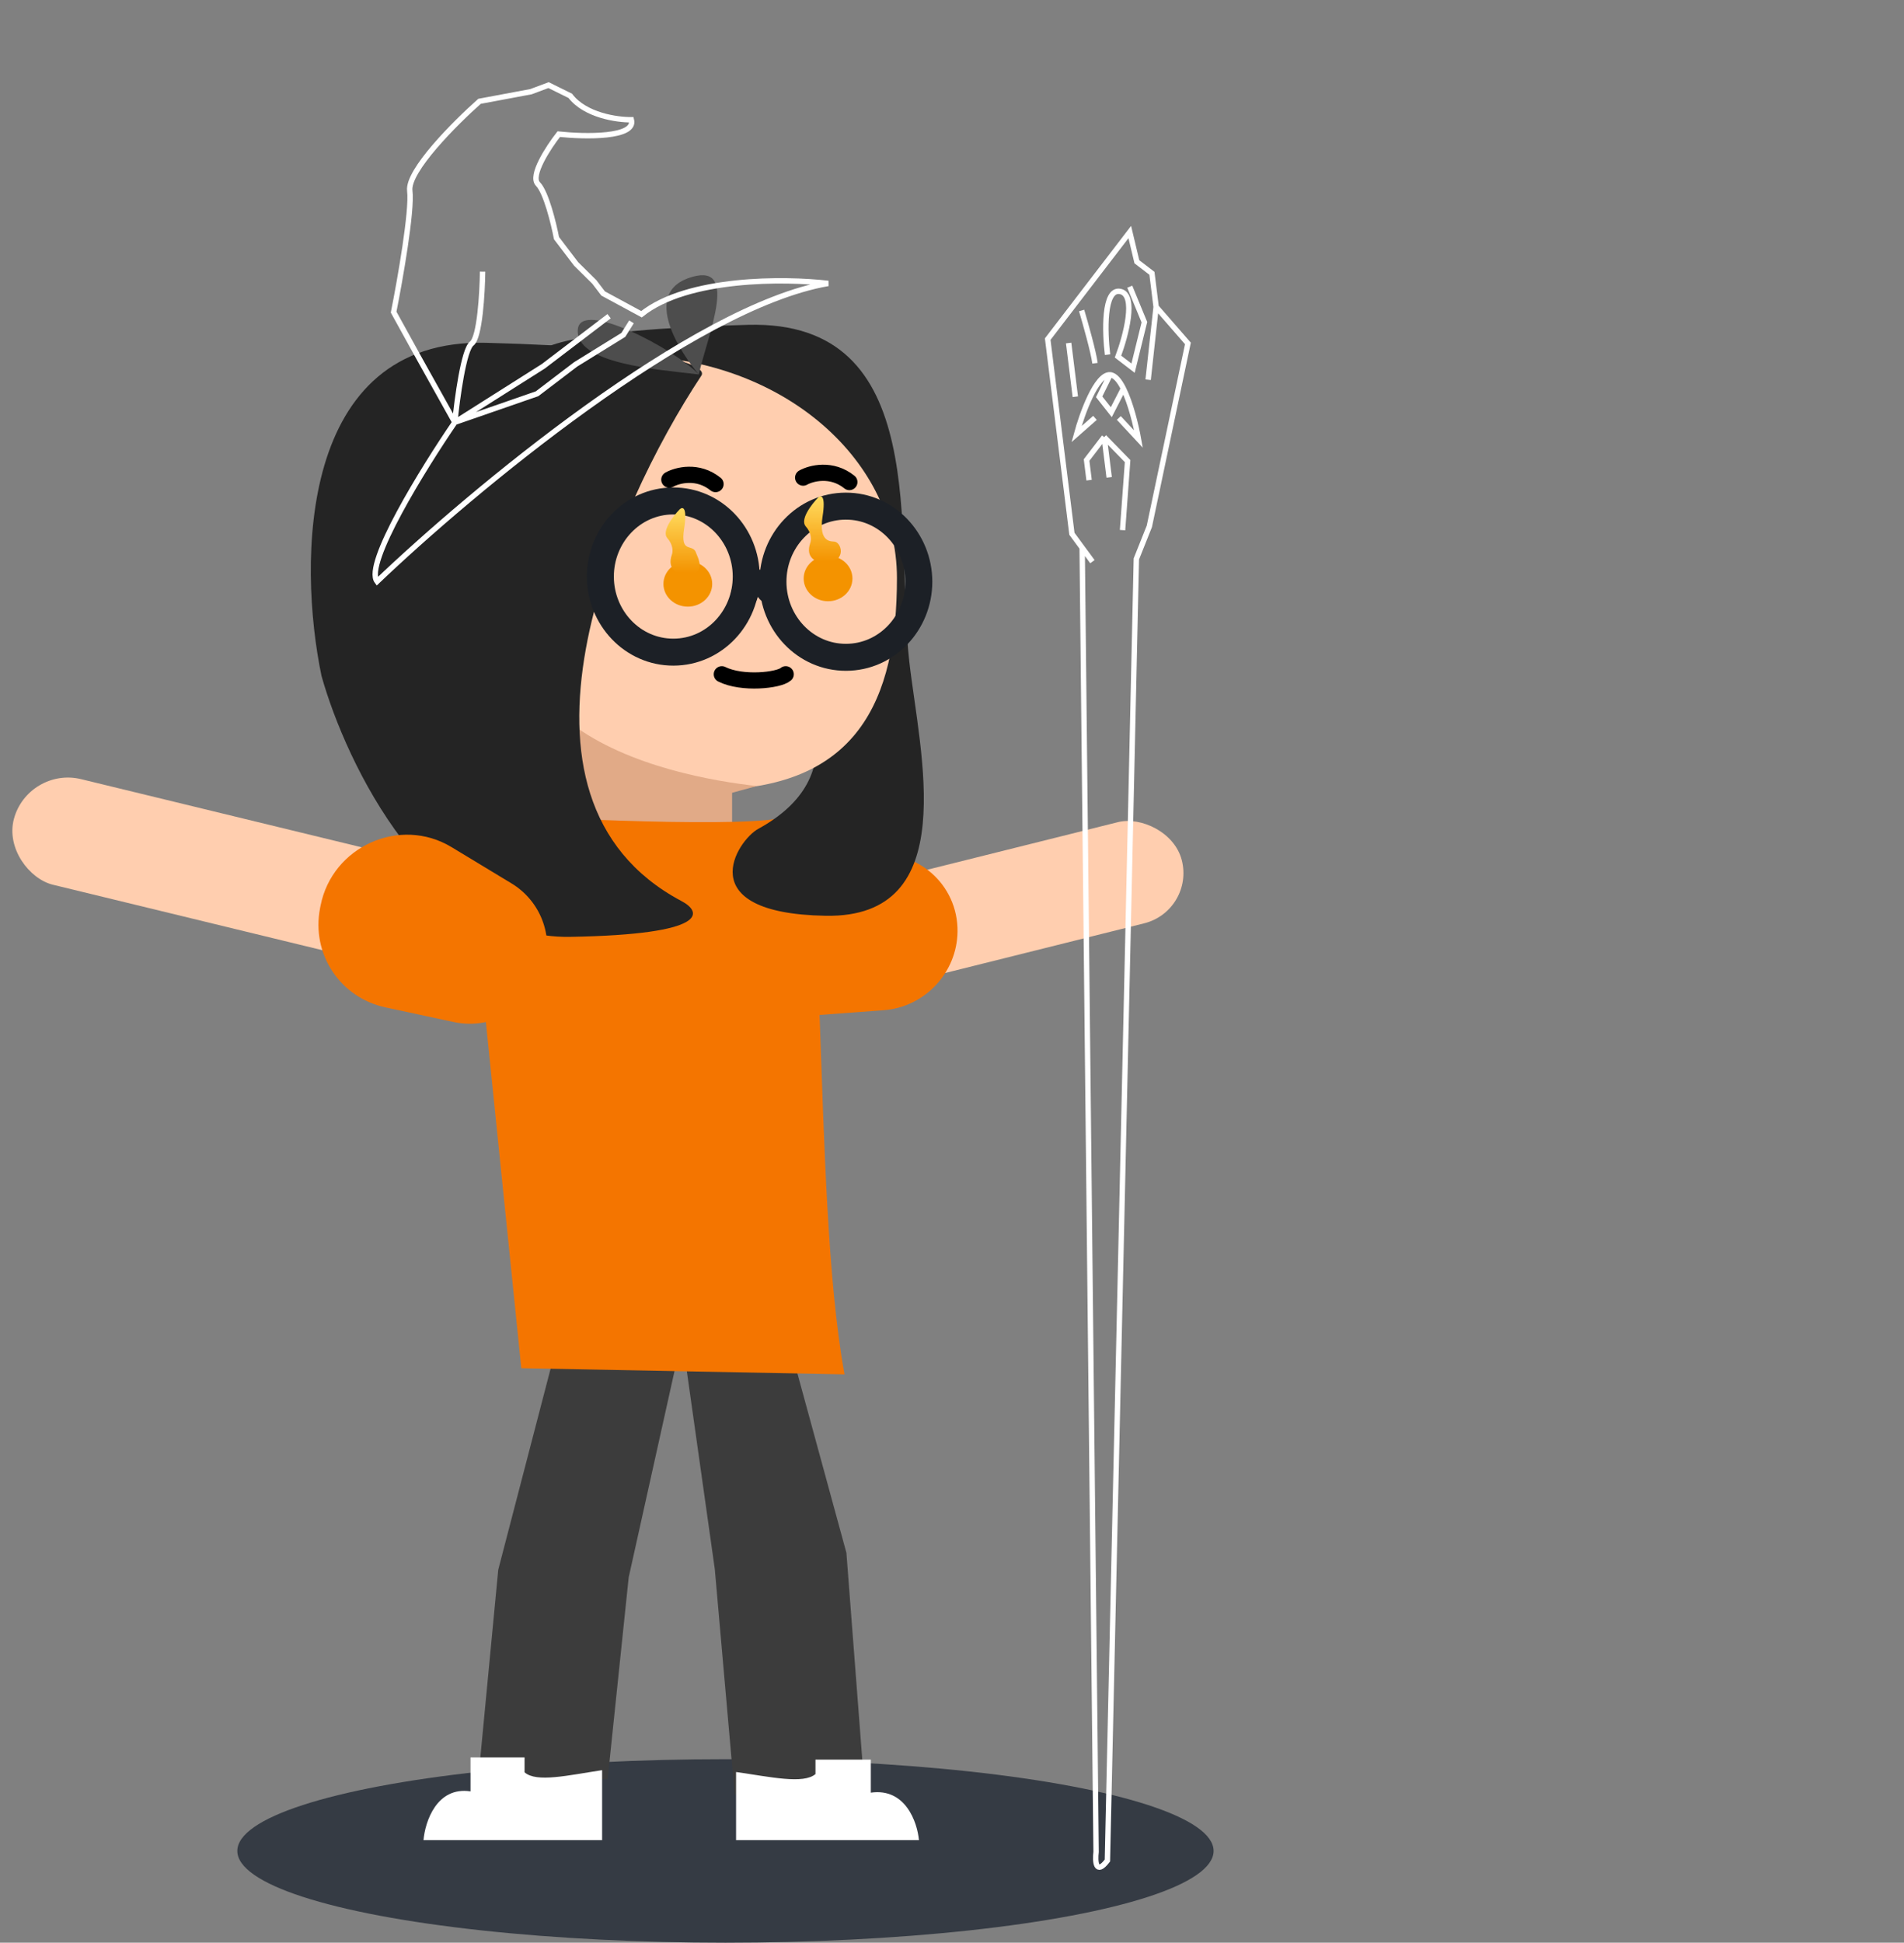 <svg width="353" height="360" viewBox="0 0 353 360" fill="none" xmlns="http://www.w3.org/2000/svg">
<rect x="0" y="0" width="353" height="360" fill="#808080" stroke="none"/>
<ellipse cx="134.499" cy="343" rx="90.5" ry="17" fill="#353B44"/>
<rect x="105.77" y="141.751" width="29.96" height="16.94" fill="#E1AA87"/>
<rect width="19.376" height="83.159" rx="9.688" transform="matrix(-0.25 -0.968 -0.97 0.242 221.521 168.761)" fill="#FFCEAF"/>
<path d="M149.878 188.243C143.043 188.752 136.956 184.231 135.512 177.573V177.573C133.791 169.629 139.267 161.766 147.367 160.551L161.218 158.475C169.936 157.168 177.629 163.85 177.524 172.638V172.638C177.434 180.264 171.439 186.638 163.823 187.205L149.878 188.243Z" fill="#F47500"/>
<path d="M97.933 275.458L115.081 274.853L112.124 286.953L97.341 285.138L97.933 275.458Z" fill="#E3AC89"/>
<path d="M136.203 332.53L160.022 328.093L156.924 287.759L146.896 251.056H126.908L132.524 290.784L136.203 332.53Z" fill="#3C3C3C"/>
<path d="M102.751 251.056H125.726L116.559 292.302L112.658 329.707H88.669L92.375 290.887L102.751 251.056Z" fill="#3C3C3C"/>
<path d="M111.631 341V328.031C105.357 328.974 99.431 330.389 97.252 328.424V325.673H87.231V331.961C80.957 331.018 78.807 337.594 78.517 341H111.631Z" fill="white"/>
<path d="M136.467 341V328.372C142.89 329.291 148.957 330.668 151.188 328.755V326.076H161.448V332.199C167.871 331.281 170.072 337.684 170.369 341H136.467Z" fill="white"/>
<path d="M89.595 184.628L96.65 253.542L156.571 254.686C150.264 220.194 154.056 149.272 146.389 150.893C144.701 153.544 107.823 151.998 89.595 150.893V184.628Z" fill="#F47500"/>
<path d="M140.606 153.582C175.752 134.266 115.49 91.075 99.626 66.37C98.406 64.685 104.507 61.092 138.676 60.193C172.845 59.295 165.927 99.097 168.574 122.519C170.514 139.683 178.45 170.154 153.068 169.705C127.685 169.256 136.742 155.64 140.606 153.582Z" fill="#242424"/>
<path d="M66.603 110.772C66.603 133.494 79.064 146.354 131.402 146.354C158.931 146.354 166.294 129.839 166.294 107.117C166.294 84.395 143.977 65.976 116.448 65.976C88.919 65.976 66.603 88.049 66.603 110.772Z" fill="#FFCEAF"/>
<path d="M105.768 134.007C116.558 142.208 132.726 144.811 140.312 145.665L131.342 148.102L122.754 147.352L105.768 145.44V134.007Z" fill="#E1AA87"/>
<ellipse cx="4.522" cy="4.209" rx="4.522" ry="4.209" transform="matrix(-1 0 0 1 158.043 103)" fill="#F49300"/>
<ellipse cx="4.522" cy="4.209" rx="4.522" ry="4.209" transform="matrix(-1 0 0 1 132.043 104)" fill="#F49300"/>
<path d="M126.273 166.939C90.384 147.813 113.811 94.106 130.011 69.644C131.257 67.976 125.026 64.418 90.135 63.528C55.243 62.639 55.243 104.299 59.604 125.241C64.173 141.549 79.791 174.055 105.711 173.61C131.631 173.165 130.219 168.977 126.273 166.939Z" fill="#242424"/>
<path d="M129.555 69.391C131.217 61.978 136.978 48.896 128.401 51.288C118.432 54.068 126.44 65.685 129.555 69.391C125.194 64.758 107.599 55.372 107.125 61.052C106.593 67.411 121.871 68.465 129.555 69.391Z" fill="#4D4D4D"/>
<path d="M156.859 121.808C149.291 121.825 143.324 115.463 143.307 107.829C143.29 100.196 149.228 93.808 156.797 93.792C164.365 93.775 170.332 100.137 170.349 107.771C170.366 115.404 164.428 121.792 156.859 121.808Z" stroke="#1C2026" stroke-width="5"/>
<path d="M142.701 109.354C141.97 108.08 138.632 106.759 138.004 110.207" stroke="#1C2026" stroke-width="5" stroke-linecap="round"/>
<path d="M124.861 120.849C117.293 120.866 111.326 114.504 111.309 106.87C111.292 99.237 117.23 92.849 124.799 92.833C132.367 92.816 138.334 99.178 138.351 106.812C138.368 114.445 132.43 120.833 124.861 120.849Z" stroke="#1C2026" stroke-width="5"/>
<path d="M148.901 88.51C150.389 87.679 154.186 86.678 157.472 89.33" stroke="black" stroke-width="3" stroke-linecap="round" stroke-linejoin="round"/>
<path d="M124.091 88.885C125.578 88.054 129.375 87.053 132.662 89.705" stroke="black" stroke-width="3" stroke-linecap="round" stroke-linejoin="round"/>
<path d="M145.671 124.95C144.402 126.079 137.617 126.84 133.824 124.95" stroke="black" stroke-width="3" stroke-linecap="round" stroke-linejoin="round"/>
<rect width="20.243" height="78.362" rx="10.121" transform="matrix(0.256 -0.967 -0.972 -0.236 76.149 180.059)" fill="#FFCEAF"/>
<path d="M84.142 189.395C91.469 190.964 98.843 186.537 100.912 179.328V179.328C102.642 173.299 100.161 166.926 94.828 163.701L83.716 156.983C74.164 151.206 61.584 156.83 59.429 167.84L59.337 168.309C57.684 176.756 63.046 184.877 71.469 186.68L84.142 189.395Z" fill="#F47500"/>
<path d="M205.803 69.455C203.258 69.304 200.602 76.719 199.592 80.446L203.007 77.438M205.803 69.455L203.784 73.533L206.033 76.383L208.281 72.005M205.803 69.455C206.706 69.508 207.544 70.532 208.281 72.005M207.429 77.454L211.075 81.374C210.625 78.851 209.621 74.685 208.281 72.005" stroke="white"/>
<path d="M214.343 56.872L220.237 63.643L213.086 97.546L210.678 103.577L205.311 344.782C203.137 347.617 203.009 344.893 203.217 343.176L200.631 101.499M214.343 56.872L213.569 50.653L210.777 48.511L209.46 43L207.286 45.834L200.222 55.047L194.245 62.842L198.731 98.917L200.631 101.499M214.343 56.872L212.864 70.367M202.531 104.081L200.631 101.499M208.12 98.239L209.056 85.453L204.713 80.997M204.713 80.997L201.452 85.249L201.916 88.98M204.713 80.997L205.641 88.46M209.456 53.125L212.169 59.707L210.071 68.226L207.279 66.085C208.703 62.3 210.775 54.586 207.671 54.007C204.568 53.428 204.823 61.576 205.339 65.722M200.532 57.535C201.255 59.965 202.763 65.323 203.011 67.313M198.124 63.566L199.362 73.518" stroke="white"/>
<path d="M84.327 78.255L77.396 65.847L72.979 57.841C74.169 51.883 76.434 39.044 75.972 35.354C75.509 31.665 84.402 22.764 88.906 18.774L98.44 16.991L101.701 15.772L105.727 17.76C108.487 21.386 114.43 22.224 117.057 22.189C117.944 25.556 108.449 25.372 103.591 24.86C101.677 27.299 98.227 32.563 99.738 34.108C101.248 35.652 102.657 41.429 103.172 44.124L106.824 48.923L110.195 52.252L111.819 54.384L118.935 58.231C127.473 51.396 145.566 51.575 153.545 52.519C128.366 56.863 87.299 91.15 69.912 107.75C67.478 104.551 78.507 86.754 84.327 78.255ZM84.327 78.255C84.753 73.861 85.976 64.79 87.461 63.66C88.947 62.529 89.421 54.309 89.472 50.341M84.327 78.255L100.726 67.879L112.927 58.593M84.327 78.255L99.572 72.968L106.733 67.517L115.565 62.059L117.078 59.644" stroke="white"/>
<path d="M150.222 100.615C149.266 103.365 151.356 104.185 152.521 104.251C157.014 104.505 156.176 100.615 154.743 100.37C154.25 100.285 151.719 100.7 152.501 95.736C153.126 91.765 152.228 91.714 151.7 92.185C150.46 93.45 148.263 96.297 149.393 97.563C150.523 98.829 150.417 100.125 150.222 100.615Z" fill="url(#paint0_linear_152_145)"/>
<path d="M124.562 102.79C123.605 105.541 125.696 106.36 126.861 106.426C131.354 106.68 129.22 103.026 129.083 102.545C128.5 100.5 126.059 102.875 126.841 97.911C127.466 93.94 126.568 93.889 126.04 94.36C124.8 95.626 122.602 98.473 123.733 99.739C124.863 101.004 124.757 102.301 124.562 102.79Z" fill="url(#paint1_linear_152_145)"/>
<defs>
<linearGradient id="paint0_linear_152_145" x1="152.625" y1="92.01" x2="152.5" y2="104" gradientUnits="userSpaceOnUse">
<stop stop-color="#FFDC60"/>
<stop offset="1" stop-color="#F49300"/>
</linearGradient>
<linearGradient id="paint1_linear_152_145" x1="126.965" y1="94.185" x2="126.84" y2="106.175" gradientUnits="userSpaceOnUse">
<stop stop-color="#FFDC60"/>
<stop offset="1" stop-color="#F49300"/>
</linearGradient>
</defs>
</svg>
